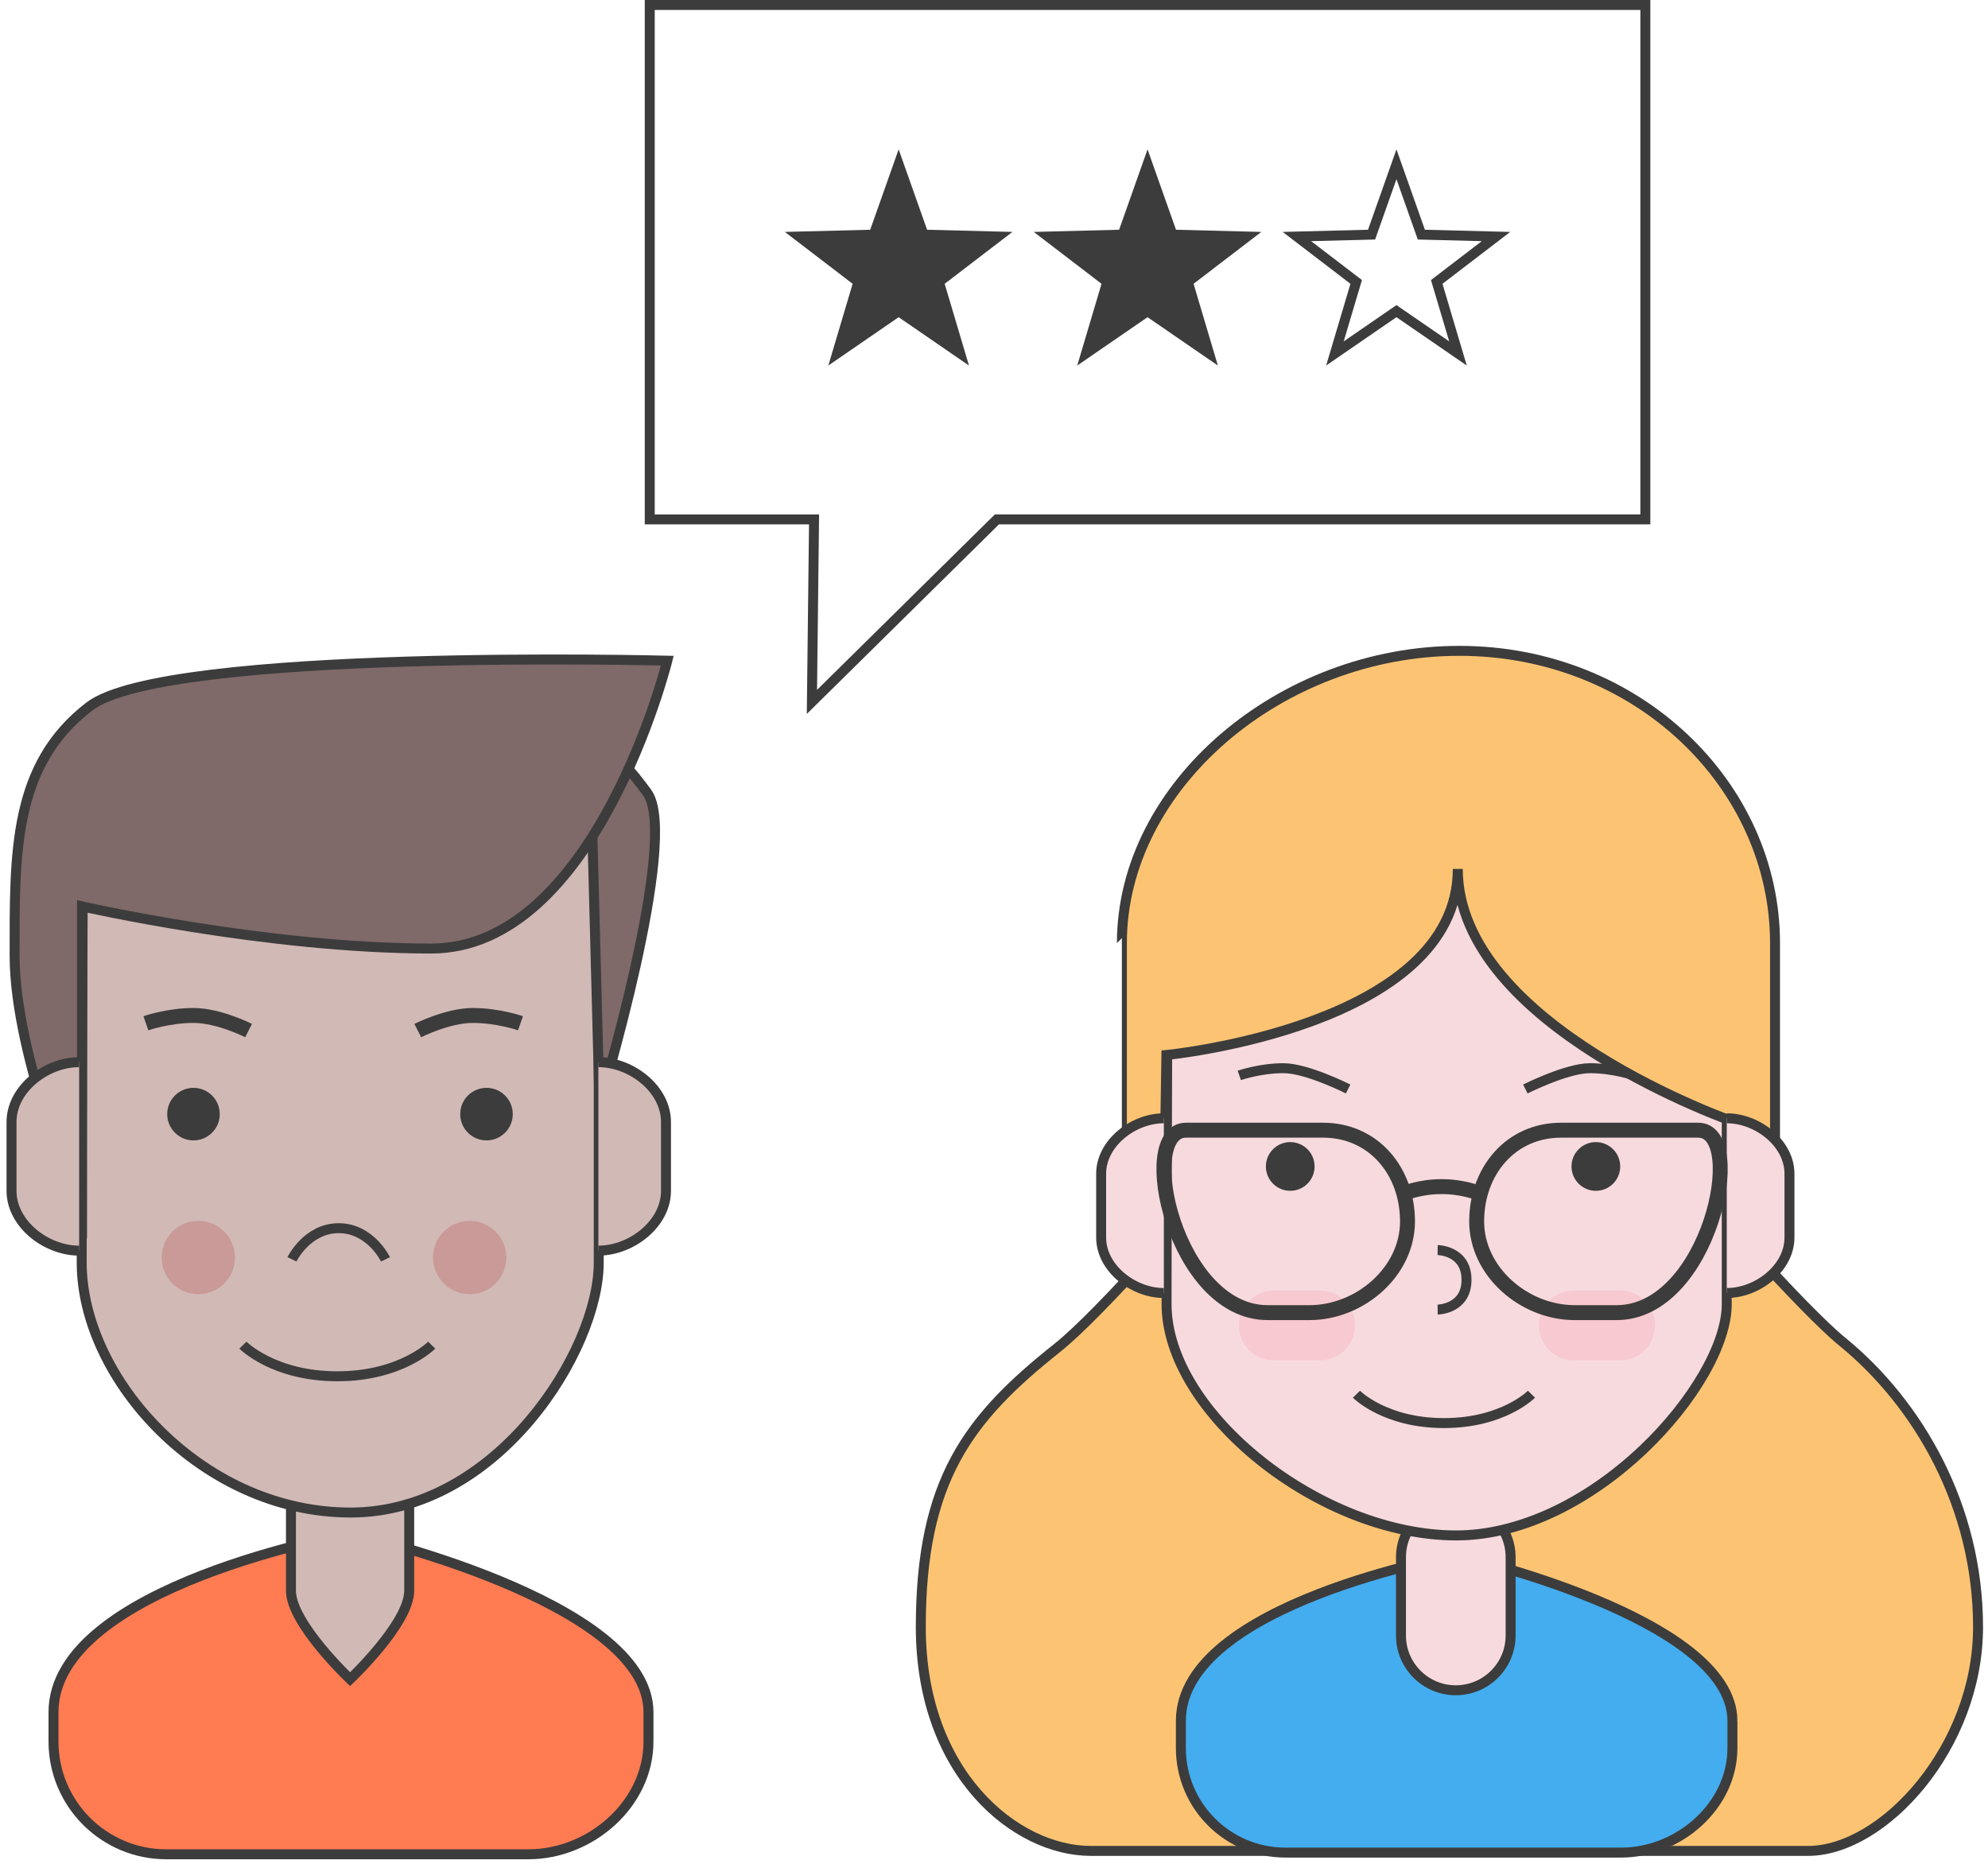 <?xml version="1.0" encoding="utf-8"?>
<!-- Generator: Adobe Illustrator 17.0.2, SVG Export Plug-In . SVG Version: 6.00 Build 0)  -->
<!DOCTYPE svg PUBLIC "-//W3C//DTD SVG 1.1//EN" "http://www.w3.org/Graphics/SVG/1.1/DTD/svg11.dtd">
<svg version="1.1" id="avatar_3" xmlns="http://www.w3.org/2000/svg" xmlns:xlink="http://www.w3.org/1999/xlink" x="0px" y="0px"
	 width="399.355px" height="374.483px" viewBox="0 0 399.355 374.483" enable-background="new 0 0 399.355 374.483"
	 xml:space="preserve">
<g id="clothes_-_copie_2">
</g>
<g id="neck_-_copie_2">
</g>
<g id="face_-_copie_2">
</g>
<g id="eyes_-_copie_2">
</g>
<g id="eyebrows_-_copie_2">
</g>
<g id="cheeks_-_copie_2">
</g>
<g id="mouth_-_copie_2">
</g>
<g id="nose_-_copie_2">
</g>
<g id="hair_1_">
</g>
<g id="ears_-_copie_2">
</g>
<path fill="#FF7B52" stroke="#3C3C3C" stroke-width="2" stroke-miterlimit="10" d="M130.269,343.938
	c0-22.468-59.853-35.912-59.853-35.912s-59.668,10.497-59.668,35.912v5.893c0,12.51,10.142,22.652,22.652,22.652h72.744
	c12.51,0,24.125-10.142,24.125-22.652V343.938z"/>
<path fill="#65AEF1" stroke="#3C3C3C" stroke-miterlimit="10" d="M107.617,324.232"/>
<path fill="#D1B9B6" stroke="#3C3C3C" stroke-width="2" stroke-miterlimit="10" d="M82.203,319.536
	c0,6.56-11.878,17.772-11.878,17.772s-11.878-11.211-11.878-17.772v-16.943c0-6.56,5.318-11.878,11.878-11.878l0,0
	c6.56,0,11.878,5.318,11.878,11.878V319.536z"/>
<g id="face_3_">
	<path fill="#D1B9B6" d="M70.429,303.834c-13.889,0-27.437-5.794-38.146-16.315c-9.938-9.764-15.872-22.426-15.872-33.873
		c0-22.108,0.225-81.527,0.257-89.964h103.608v89.964C120.276,271.275,99.72,303.834,70.429,303.834z"/>
	<path fill="#3C3C3C" d="M119.276,164.682v88.964c0,17.277-20.144,49.187-48.847,49.187c-13.626,0-26.924-5.692-37.445-16.028
		c-9.751-9.579-15.572-21.975-15.572-33.159c0-21.379,0.21-77.652,0.253-88.964H119.276 M121.276,162.682H15.672
		c0,0-0.261,66.985-0.261,90.964s24.783,51.187,55.018,51.187s50.847-33.203,50.847-51.187S121.276,162.682,121.276,162.682
		L121.276,162.682z"/>
</g>
<circle fill="#3C3C3C" cx="38.869" cy="223.803" r="5.278"/>
<circle fill="#3C3C3C" cx="97.728" cy="223.803" r="5.278"/>
<path fill="none" stroke="#3C3C3C" stroke-width="3" stroke-miterlimit="10" d="M29.305,205.547c0,0,4.496-1.564,9.579-1.564
	s11.052,3.037,11.052,3.037"/>
<path fill="none" stroke="#3C3C3C" stroke-width="3" stroke-miterlimit="10" d="M83.925,207.02c0,0,5.969-3.037,11.052-3.037
	c5.083,0,9.579,1.564,9.579,1.564"/>
<circle fill="#C99A97" cx="39.835" cy="252.607" r="7.366"/>
<circle fill="#C99A97" cx="94.347" cy="252.607" r="7.366"/>
<path fill="none" stroke="#3C3C3C" stroke-width="2" stroke-miterlimit="10" d="M48.796,270.208c0,0,6.125,6.255,18.962,6.255
	s18.962-6.255,18.962-6.255"/>
<path fill="none" stroke="#3C3C3C" stroke-width="2" stroke-miterlimit="10" d="M58.646,252.97c0,0,3.024-6.255,9.397-6.255
	s9.397,6.255,9.397,6.255"/>
<path fill="#7F6969" stroke="#3C3C3C" stroke-width="2" stroke-miterlimit="10" d="M120.43,221.849c0,0,16.181-53.449,9.576-62.615
	c-6.605-9.166-11.532-11.532-11.532-11.532L120.43,221.849z"/>
<path fill="#7F6969" stroke="#3C3C3C" stroke-width="2" stroke-miterlimit="10" d="M16.474,243.949V182.07
	c0,0,37.111,8.471,70.165,8.471s47.419-57.827,47.419-57.827s-100.73-2.578-116.111,9.208S2.934,171.389,2.934,192.015
	S16.474,243.949,16.474,243.949z"/>
<path fill="#D1B9B6" stroke="#3C3C3C" stroke-width="2" stroke-miterlimit="10" d="M15.9,251.225L15.9,251.225
	c-6.64,0-13.586-5.382-13.586-12.022v-13.814c0-6.64,6.946-12.022,13.586-12.022"/>
<path fill="#D1B9B6" stroke="#3C3C3C" stroke-width="2" stroke-miterlimit="10" d="M120.201,213.366L120.201,213.366
	c6.64,0,13.586,5.382,13.586,12.022v13.814c0,6.64-6.946,12.022-13.586,12.022"/>
<path fill="#FCC472" stroke="#3C3C3C" stroke-width="2" stroke-miterlimit="10" d="M363.21,371.804H219.118
	c-15.086,0-34.145-15.496-34.145-44.966c0-29.47,9.561-41.893,27.316-55.998s78.682-90.143,78.682-90.143
	s63.703,76.249,79.068,88.777c15.365,12.528,27.316,33.226,27.316,57.364S378.297,371.804,363.21,371.804z"/>
<path fill="#43ADEF" stroke="#3C3C3C" stroke-width="2" stroke-miterlimit="10" d="M348.016,345.683
	c0-20.828-55.486-33.291-55.486-33.291s-55.315,9.731-55.315,33.291v5.463c0,11.598,9.402,20.999,20.999,20.999h67.436
	c11.598,0,22.365-9.402,22.365-20.999V345.683z"/>
<path fill="#65AEF1" stroke="#3C3C3C" stroke-miterlimit="10" d="M327.017,327.416"/>
<path fill="#F7DADE" stroke="#3C3C3C" stroke-width="2" stroke-miterlimit="10" d="M303.457,328.525
	c0,6.082-4.93,11.012-11.012,11.012l0,0c-6.082,0-11.012-4.93-11.012-11.012v-15.707c0-6.082,4.93-11.012,11.012-11.012l0,0
	c6.082,0,11.012,4.93,11.012,11.012V328.525z"/>
<g id="face_4_">
	<path fill="#F7DADE" d="M292.542,308.432c-27.195,0-58.198-24.746-58.198-46.453c0-20.434,0.207-75.247,0.238-83.327h112.292
		v83.327C346.874,278.631,319.488,308.432,292.542,308.432z"/>
	<path fill="#3C3C3C" d="M345.874,179.653v82.327c0,7.702-6.643,19.165-16.53,28.526c-11.362,10.757-24.776,16.927-36.802,16.927
		c-26.728,0-57.198-24.213-57.198-45.453c0-19.729,0.193-71.514,0.234-82.327H345.874 M347.874,177.653H233.585
		c0,0-0.242,62.098-0.242,84.327s31.17,47.453,59.198,47.453s55.332-30.781,55.332-47.453
		C347.874,245.308,347.874,177.653,347.874,177.653L347.874,177.653z"/>
</g>
<circle fill="#3C3C3C" cx="259.187" cy="234.314" r="4.893"/>
<circle fill="#3C3C3C" cx="320.581" cy="234.314" r="4.893"/>
<path fill="none" stroke="#3C3C3C" stroke-width="2" stroke-miterlimit="10" d="M248.955,216.024c0,0,4.168-1.45,8.88-1.45
	c4.712,0,12.977,4.181,12.977,4.181"/>
<path fill="none" stroke="#3C3C3C" stroke-width="2" stroke-miterlimit="10" d="M306.419,218.756c0,0,8.265-4.181,12.977-4.181
	s8.88,1.45,8.88,1.45"/>
<path fill="#F7C9D0" d="M272.188,266.245c0,3.87-3.137,7.007-7.007,7.007h-9.303c-3.87,0-7.007-3.137-7.007-7.007l0,0
	c0-3.87,3.137-7.007,7.007-7.007h9.303C269.051,259.238,272.188,262.375,272.188,266.245L272.188,266.245z"/>
<path fill="#F7C9D0" d="M332.467,266.245c0,3.87-3.137,7.007-7.007,7.007h-9.303c-3.87,0-7.007-3.137-7.007-7.007l0,0
	c0-3.87,3.137-7.007,7.007-7.007h9.303C329.33,259.238,332.467,262.375,332.467,266.245L332.467,266.245z"/>
<path fill="none" stroke="#3C3C3C" stroke-width="2" stroke-miterlimit="10" d="M272.487,280.065c0,0,5.678,5.799,17.578,5.799
	s17.578-5.799,17.578-5.799"/>
<path fill="none" stroke="#3C3C3C" stroke-width="2" stroke-miterlimit="10" d="M288.797,251.107c0,0,5.799,0.072,5.799,5.98
	c0,5.908-5.799,5.98-5.799,5.98"/>
<path fill="#FCC472" stroke="#3C3C3C" stroke-width="2" stroke-miterlimit="10" d="M225.37,189.456
	c0-31.627,31.946-58.715,67.776-58.715s63.427,27.088,63.427,58.715c0,5.936,0,46.398,0,46.398l-7.974-10.4
	c0,0-55.753-19.252-55.753-50.911c0,31.659-58.536,37.384-58.536,37.384l-0.242,15.228l-8.699,1.444
	C225.37,228.599,225.37,221.082,225.37,189.456z"/>
<path fill="#F7DADE" stroke="#3C3C3C" stroke-width="2" stroke-miterlimit="10" d="M233.797,259.735L233.797,259.735
	c-6.155,0-12.595-4.99-12.595-11.145v-12.806c0-6.155,6.44-11.145,12.595-11.145"/>
<path fill="#F7DADE" stroke="#3C3C3C" stroke-width="2" stroke-miterlimit="10" d="M346.877,224.639L346.877,224.639
	c6.155,0,12.595,4.99,12.595,11.145v12.806c0,6.155-6.44,11.145-12.595,11.145"/>
<path fill="none" stroke="#3C3C3C" stroke-width="3" stroke-miterlimit="10" d="M282.742,245.354c0,10.12-9.57,18.324-19.69,18.324
	h-8.422c-18.552,0-26.51-36.649-16.39-36.649h27.544C275.904,227.029,282.742,235.234,282.742,245.354L282.742,245.354z"/>
<path fill="none" stroke="#3C3C3C" stroke-width="3" stroke-miterlimit="10" d="M296.637,245.354c0,10.12,9.57,18.324,19.69,18.324
	h8.422c18.552,0,26.51-36.649,16.39-36.649h-27.544C303.475,227.029,296.637,235.234,296.637,245.354L296.637,245.354z"/>
<path fill="none" stroke="#3C3C3C" stroke-width="3" stroke-miterlimit="10" d="M281.995,239.731c0,0,3.148-1.366,7.601-1.366
	s7.601,1.366,7.601,1.366"/>
<path fill="none" stroke="#3C3C3C" stroke-width="2" stroke-miterlimit="10" d="M280.523,33l5,14.132l15,0.383l-11.91,9.117
	L292.884,71l-12.361-8.497L268.163,71l4.271-14.368l-11.91-9.117l15-0.383L280.523,33z"/>
<path fill="#3C3C3C" stroke="#3C3C3C" stroke-width="2" stroke-miterlimit="10" d="M230.523,33l5,14.132l15,0.383l-11.91,9.117
	L242.884,71l-12.361-8.497L218.163,71l4.27-14.368l-11.91-9.117l15-0.383L230.523,33z"/>
<path fill="#3C3C3C" stroke="#3C3C3C" stroke-width="2" stroke-miterlimit="10" d="M180.523,33l5,14.132l15,0.383l-11.91,9.117
	L192.884,71l-12.361-8.497L168.163,71l4.271-14.368l-11.91-9.117l15-0.383L180.523,33z"/>
<path fill-rule="evenodd" clip-rule="evenodd" fill="none" stroke="#3C3C3C" stroke-width="2" stroke-miterlimit="10" d="M130.523,1
	h200v103.337H200.261L163.101,141l0.428-36.662h-33.006V1z"/>
</svg>

